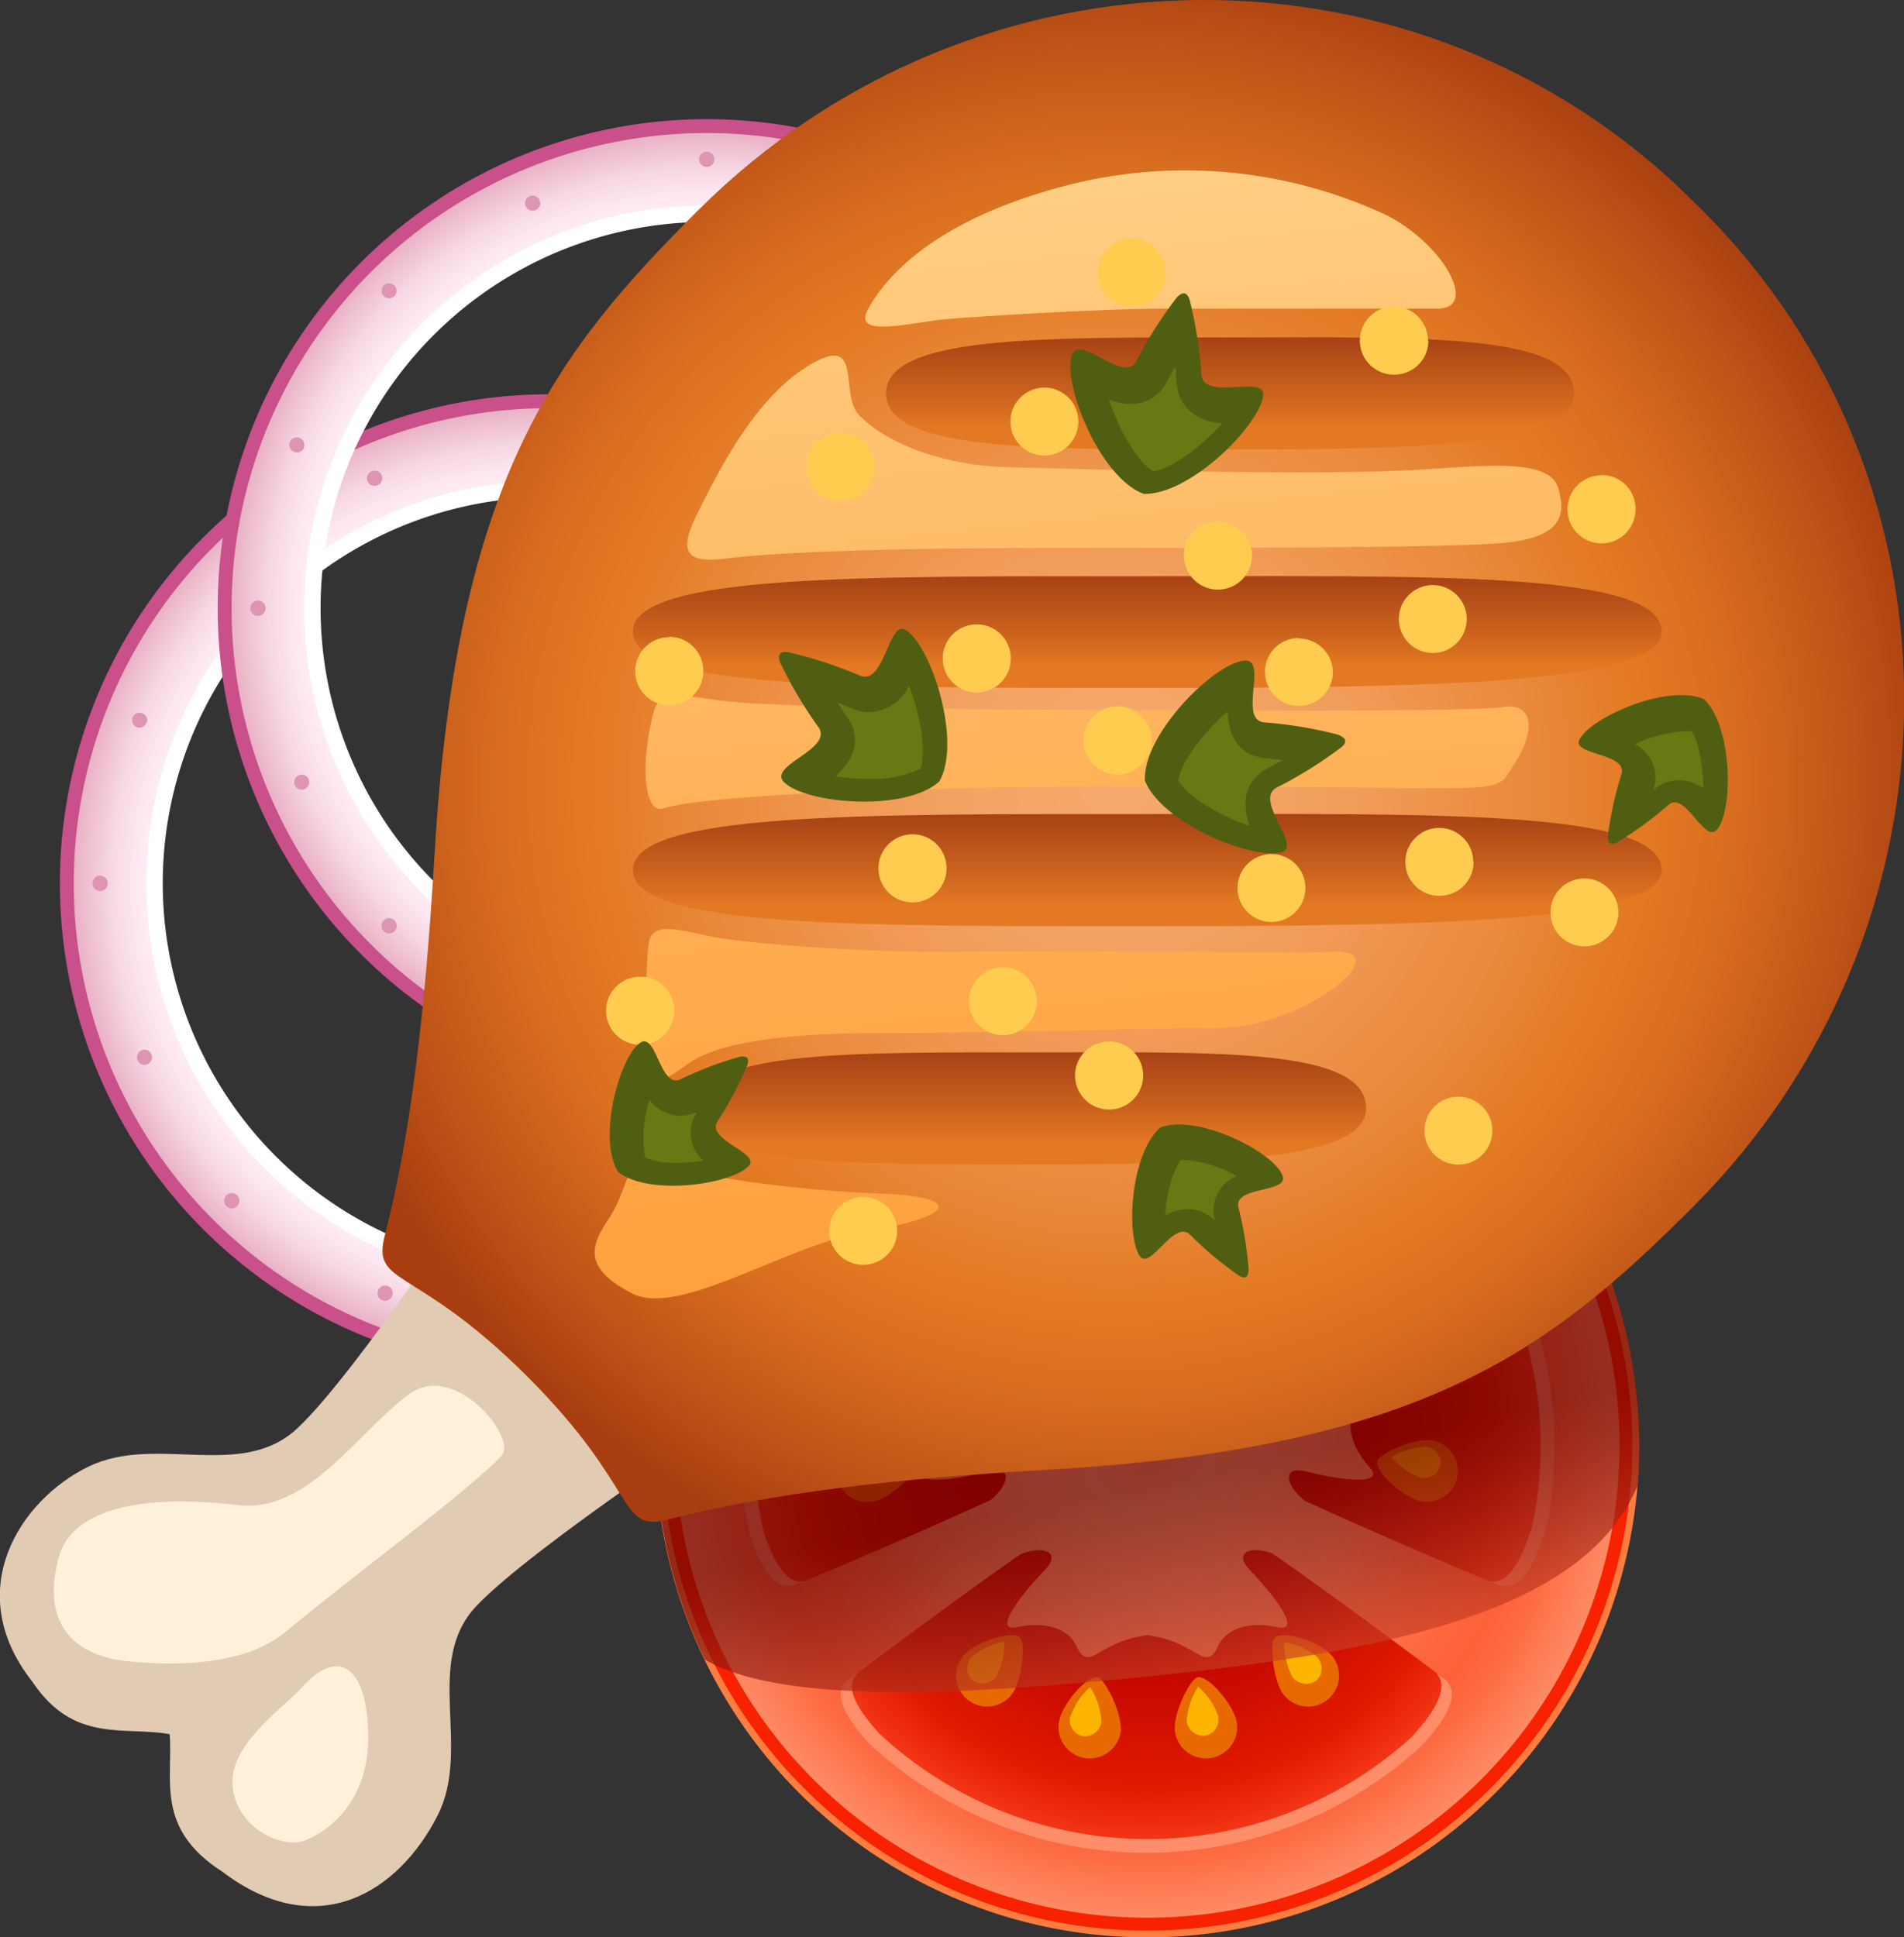 <svg xmlns="http://www.w3.org/2000/svg" xmlns:xlink="http://www.w3.org/1999/xlink" viewBox="0 0 185.06 188.27"><rect x="0" y="0" width="185.06" height="188.27" fill="#333333" stroke="none"/><defs><radialGradient id="radial-gradient" cx="53.35" cy="85.85" r="46.94" gradientUnits="userSpaceOnUse"><stop offset="0.82" stop-color="#ffedf5"/><stop offset="0.86" stop-color="#fde7f0"/><stop offset="0.91" stop-color="#f6d6e2"/><stop offset="0.97" stop-color="#ecb9cb"/><stop offset="1" stop-color="#e6aabe"/></radialGradient><radialGradient id="radial-gradient-2" cx="68.69" cy="59.11" r="46.94" xlink:href="#radial-gradient"/><radialGradient id="radial-gradient-3" cx="111.51" cy="140.47" r="45.89" gradientUnits="userSpaceOnUse"><stop offset="0" stop-color="#fc9f77"/><stop offset="0.13" stop-color="#fcb68f"/><stop offset="0.25" stop-color="#fcae86"/><stop offset="0.46" stop-color="#fb996e"/><stop offset="0.48" stop-color="#fb966b"/><stop offset="0.61" stop-color="#fc7950"/><stop offset="0.73" stop-color="#fd673e"/><stop offset="0.81" stop-color="#fd6138"/><stop offset="0.87" stop-color="#fd6a41"/><stop offset="0.96" stop-color="#fe815a"/><stop offset="1" stop-color="#fe8a63"/></radialGradient><radialGradient id="radial-gradient-4" cx="111.51" cy="141.14" r="37.9" gradientUnits="userSpaceOnUse"><stop offset="0.28" stop-color="#ba0000"/><stop offset="0.46" stop-color="#be0300"/><stop offset="0.65" stop-color="#cb0c00"/><stop offset="0.85" stop-color="#e01a00"/><stop offset="0.87" stop-color="#e31c00"/><stop offset="0.94" stop-color="#ec2a0c"/><stop offset="1" stop-color="#f43717"/></radialGradient><linearGradient id="linear-gradient" x1="118.16" y1="173.69" x2="111.83" y2="142.05" gradientUnits="userSpaceOnUse"><stop offset="0.09" stop-color="#ff5e38"/><stop offset="0.29" stop-color="#d34328"/><stop offset="0.59" stop-color="#971f13"/><stop offset="0.81" stop-color="#710905"/><stop offset="0.93" stop-color="#630000"/></linearGradient><radialGradient id="radial-gradient-5" cx="1025.93" cy="2467.29" r="80.73" gradientTransform="translate(1127.65 -2394.14) rotate(45)" gradientUnits="userSpaceOnUse"><stop offset="0.03" stop-color="#f6a96d"/><stop offset="0.15" stop-color="#f4a566"/><stop offset="0.33" stop-color="#f09954"/><stop offset="0.53" stop-color="#e88636"/><stop offset="0.64" stop-color="#e37922"/><stop offset="0.74" stop-color="#d86e1f"/><stop offset="0.91" stop-color="#bb5016"/><stop offset="1" stop-color="#a83d10"/></radialGradient><linearGradient id="linear-gradient-2" x1="-310.42" y1="2586.37" x2="-310.42" y2="2602.47" gradientTransform="translate(421.88 -2514.53)" gradientUnits="userSpaceOnUse"><stop offset="0" stop-color="#8c290f"/><stop offset="0.18" stop-color="#943011"/><stop offset="0.46" stop-color="#a94315"/><stop offset="0.8" stop-color="#cb631d"/><stop offset="1" stop-color="#e37922"/></linearGradient><linearGradient id="linear-gradient-3" x1="-302.33" y1="2540.05" x2="-302.33" y2="2556.15" xlink:href="#linear-gradient-2"/><linearGradient id="linear-gradient-4" x1="-310.42" y1="2563.21" x2="-310.42" y2="2579.31" xlink:href="#linear-gradient-2"/><linearGradient id="linear-gradient-5" x1="-321.59" y1="2609.53" x2="-321.59" y2="2625.63" xlink:href="#linear-gradient-2"/><linearGradient id="linear-gradient-6" x1="111.13" y1="147.75" x2="96.98" y2="9.02" gradientUnits="userSpaceOnUse"><stop offset="0" stop-color="#ff9c35"/><stop offset="0.18" stop-color="#ffa13d"/><stop offset="0.46" stop-color="#ffae52"/><stop offset="0.8" stop-color="#ffc474"/><stop offset="1" stop-color="#ffd48c"/></linearGradient></defs><g id="Layer_2" data-name="Layer 2"><g id="Layer_1-2" data-name="Layer 1"><path d="M53.35,38.32a47.53,47.53,0,1,0,47.53,47.53A47.53,47.53,0,0,0,53.35,38.32Zm0,88.38A40.85,40.85,0,1,1,94.2,85.85,40.85,40.85,0,0,1,53.35,126.7Z" style="fill:#c9508a"/><path d="M53.35,43.74A42.11,42.11,0,1,0,95.46,85.85,42.11,42.11,0,0,0,53.35,43.74Zm0,79.63A37.53,37.53,0,1,1,90.88,85.85,37.53,37.53,0,0,1,53.35,123.37Z" style="fill:#fff"/><path d="M53.35,39.67A46.18,46.18,0,1,0,99.53,85.85,46.18,46.18,0,0,0,53.35,39.67Zm0,85.3A39.13,39.13,0,1,1,92.48,85.85,39.13,39.13,0,0,1,53.35,125Z" style="fill:url(#radial-gradient)"/><path d="M83.67,116.17a.74.74,0,1,0,1,0A.72.72,0,0,0,83.67,116.17ZM53.35,41.48a.75.75,0,1,0,.74.74A.74.74,0,0,0,53.35,41.48Zm0,87.24a.75.75,0,0,0-.74.75.74.74,0,0,0,1.48,0A.75.75,0,0,0,53.35,128.72ZM22,116.17a.74.74,0,1,0,1.05,0A.73.73,0,0,0,22,116.17Zm0-61.69a.74.74,0,1,0,1.05,0A.74.74,0,0,0,22,54.48Zm61.69,0a.74.74,0,1,0,1,0A.74.74,0,0,0,83.67,54.48ZM9.73,85.1a.75.75,0,0,0-.74.75.74.74,0,0,0,1.48,0A.75.75,0,0,0,9.73,85.1ZM97,85.1a.75.75,0,0,0-.74.75.74.74,0,0,0,.74.74.75.75,0,0,0,.75-.74A.76.76,0,0,0,97,85.1Zm-83.28,17a.73.73,0,1,0,1,.38A.73.73,0,0,0,13.69,102.1Zm.53-31.85a.73.73,0,1,0-1,.4A.73.73,0,0,0,14.22,70.25ZM93.43,101a.73.73,0,1,0,.4.95A.73.73,0,0,0,93.43,101ZM70,124.55a.71.71,0,0,0-.39,1,.73.73,0,0,0,1,.39.74.74,0,0,0,.39-1A.73.73,0,0,0,70,124.55ZM37.1,46.19a.73.73,0,0,0-1-.38.73.73,0,0,0,.58,1.34A.73.73,0,0,0,37.1,46.19ZM93,69.59a.73.73,0,1,0-1-.38A.73.73,0,0,0,93,69.59ZM37.75,125a.74.74,0,0,0-1,.41.73.73,0,1,0,1.36.54A.74.74,0,0,0,37.75,125ZM69.9,46.31a.73.73,0,0,0-.41-1A.73.73,0,1,0,69,46.72.73.73,0,0,0,69.9,46.31Z" style="fill:#de94b3"/><path d="M68.69,11.58a47.53,47.53,0,1,0,47.53,47.53A47.53,47.53,0,0,0,68.69,11.58Zm0,88.38a40.85,40.85,0,1,1,40.85-40.85A40.85,40.85,0,0,1,68.69,100Z" style="fill:#c9508a"/><path d="M68.69,17A42.11,42.11,0,1,0,110.8,59.11,42.11,42.11,0,0,0,68.69,17Zm0,79.63a37.53,37.53,0,1,1,37.53-37.52A37.52,37.52,0,0,1,68.69,96.63Z" style="fill:#fff"/><path d="M68.69,12.93a46.18,46.18,0,1,0,46.18,46.18A46.18,46.18,0,0,0,68.69,12.93Zm0,85.3a39.13,39.13,0,1,1,39.13-39.12A39.13,39.13,0,0,1,68.69,98.23Z" style="fill:url(#radial-gradient-2)"/><path d="M99,89.43a.74.74,0,1,0,1,0A.72.72,0,0,0,99,89.43ZM68.69,14.74a.74.74,0,0,0-.74.74.74.74,0,1,0,1.48,0A.74.74,0,0,0,68.69,14.74Zm0,87.24a.75.75,0,0,0-.74.75.74.74,0,1,0,1.48,0A.75.75,0,0,0,68.69,102ZM37.32,89.43a.74.74,0,1,0,1,0A.72.72,0,0,0,37.32,89.43Zm0-61.7a.75.75,0,0,0,0,1.06.74.74,0,0,0,1,0,.75.75,0,0,0,0-1.06A.74.74,0,0,0,37.32,27.73Zm61.69,0a.75.75,0,0,0,0,1.06.74.74,0,0,0,1,0,.75.75,0,0,0,0-1.06A.74.74,0,0,0,99,27.73ZM25.07,58.36a.76.76,0,0,0-.75.75.75.75,0,0,0,.75.74.74.74,0,0,0,.74-.74A.75.75,0,0,0,25.07,58.36Zm87.24,0a.75.75,0,0,0-.74.75.74.74,0,0,0,.74.74.75.75,0,0,0,.75-.74A.76.76,0,0,0,112.31,58.36ZM29,75.36a.73.73,0,1,0,1,.38A.73.73,0,0,0,29,75.36Zm.53-31.86a.73.73,0,1,0-.95.41A.73.73,0,0,0,29.56,43.5Zm79.21,30.8a.73.73,0,0,0-.55,1.36.73.73,0,0,0,.55-1.36ZM85.33,97.81a.71.71,0,0,0-.39,1,.73.73,0,1,0,1.34-.57A.72.72,0,0,0,85.33,97.81ZM52.44,19.45a.73.73,0,0,0-1.35.57.73.73,0,0,0,1,.39A.73.73,0,0,0,52.44,19.45Zm55.91,23.4a.73.73,0,1,0-1-.38A.73.73,0,0,0,108.35,42.85ZM53.09,98.23a.73.73,0,1,0,.41,1A.74.74,0,0,0,53.09,98.23ZM85.24,19.57A.73.73,0,1,0,83.88,19a.74.74,0,0,0,.41.95A.73.73,0,0,0,85.24,19.57Z" style="fill:#de94b3"/><path d="M159.32,140.47a47.81,47.81,0,1,1-47.81-47.81A47.81,47.81,0,0,1,159.32,140.47Z" style="fill:#ff7d40"/><path d="M158.66,140.47a47.15,47.15,0,1,1-47.15-47.15A47.15,47.15,0,0,1,158.66,140.47Z" style="fill:#f82100"/><path d="M157.41,140.47a45.9,45.9,0,1,1-45.9-45.9A45.89,45.89,0,0,1,157.41,140.47Z" style="fill:url(#radial-gradient-3)"/><path d="M123.31,102.66c-3.25-.7-6.25-.74-6.52,1.46s-1.37,11.23-2.12,19.44c.33,2.71,1.91,4,2.63,1.54.86-2.95,2.8-7.84,3.63-5.24s2.5,4.41,4.61,4.24,1.6,1,1.7,2.53a11,11,0,0,0,.86,4.21,11.09,11.09,0,0,0,3.18,2.89c1.28.88,2.53,1,1.31,2.75s-.52,4.1,1.28,6.14-3.38,1.2-6.36.44c-2.4-.62-2.18,1.28-.16,2.92,7.57,3.48,16.09,7.07,18.25,8s3.72-2.17,4.72-5.65a39.64,39.64,0,0,0-27-45.65Zm17,60.47c-1.9-1.41-9.37-7-16.23-11.81-2.33-.84-4-.08-2.28,1.66,2.13,2.21,5.43,6.31,2.76,5.75s-5.07,0-6,1.91-1.65.91-3,.23a10.72,10.72,0,0,0-4.08-1.33,10.78,10.78,0,0,0-4.08,1.33c-1.39.68-2.16,1.69-3.05-.23s-3.3-2.47-6-1.91.63-3.54,2.76-5.75c1.71-1.77,0-2.52-2.41-1.61-6.84,4.79-14.27,10.35-16.15,11.76s-.29,3.84,1.89,6.27a39.54,39.54,0,0,0,53.56.42C140.45,167.27,142.19,164.51,140.35,163.13ZM95.52,143.06c-3,.76-8.17,1.59-6.36-.44s2.51-4.42,1.28-6.14,0-1.87,1.31-2.75a10.83,10.83,0,0,0,3.18-2.89,10.82,10.82,0,0,0,.86-4.21c.11-1.55-.4-2.71,1.7-2.53s3.79-1.65,4.62-4.24,2.76,2.29,3.63,5.24c.71,2.43,2.27,1.18,2.62-1.5-.75-8.22-1.85-17.19-2.13-19.48S103,102,99.72,102.66a39.6,39.6,0,0,0-26.85,46.42c1,3.15,2.47,5.74,4.49,4.88,2.18-.92,10.79-4.54,18.41-8C97.71,144.29,97.89,142.45,95.52,143.06Z" style="fill:#ff8d69"/><path d="M122.9,104c-3.13-.68-6-.72-6.29,1.4s-1.32,10.85-2,18.78c.32,2.61,1.85,3.84,2.54,1.48.83-2.84,2.7-7.56,3.5-5.06s2.42,4.26,4.46,4.09,1.54.95,1.64,2.45a10.42,10.42,0,0,0,.83,4.06A10.34,10.34,0,0,0,130.6,134c1.23.85,2.45,1,1.26,2.66s-.5,4,1.25,5.92-3.27,1.17-6.15.43c-2.31-.59-2.11,1.24-.16,2.83,7.32,3.36,15.54,6.82,17.63,7.7s3.58-2.1,4.56-5.46A38.28,38.28,0,0,0,122.9,104Zm16.45,58.38c-1.82-1.36-9-6.76-15.66-11.4-2.25-.81-3.83-.07-2.2,1.61,2.06,2.13,5.24,6.09,2.66,5.54s-4.9,0-5.76,1.85-1.59.87-2.94.22a10.58,10.58,0,0,0-3.94-1.29,10.64,10.64,0,0,0-3.94,1.29c-1.35.65-2.08,1.63-2.94-.22s-3.19-2.39-5.76-1.85.61-3.41,2.67-5.54c1.65-1.72,0-2.44-2.33-1.56-6.61,4.62-13.78,10-15.6,11.35s-.28,3.71,1.82,6.06a38.22,38.22,0,0,0,51.73.41C139.46,166.37,141.14,163.71,139.35,162.37ZM96.07,143c-2.87.74-7.89,1.54-6.14-.43s2.42-4.26,1.24-5.92,0-1.81,1.26-2.66a10.34,10.34,0,0,0,3.07-2.79,10.42,10.42,0,0,0,.83-4.06c.1-1.5-.38-2.62,1.65-2.45s3.65-1.59,4.45-4.09,2.67,2.22,3.5,5.06c.69,2.34,2.21,1.14,2.54-1.44-.73-7.94-1.79-16.6-2.06-18.82s-3.15-2.08-6.29-1.4a38.23,38.23,0,0,0-26.84,36.5,38.64,38.64,0,0,0,.92,8.32c1,3,2.38,5.54,4.34,4.71s10.41-4.39,17.77-7.77C98.18,144.18,98.36,142.41,96.07,143Z" style="fill:url(#radial-gradient-4)"/><path d="M116.42,163c-.73.12-2.48,3.59-2.21,5.32a3,3,0,1,0,6-.94C119.89,165.66,117.48,162.83,116.42,163Zm-22.76-2.13a3,3,0,1,0,4.57,3.93c1.14-1.32,1.47-5.2.91-5.68C98.33,158.42,94.8,159.55,93.66,160.87Zm13,2.13c-1.06-.17-3.47,2.66-3.74,4.38a3,3,0,1,0,6,.94C109.14,166.59,107.39,163.12,106.66,163Zm17.28-3.88c-.56.48-.23,4.36.91,5.68a3,3,0,1,0,4.57-3.93C128.29,159.55,124.75,158.42,123.94,159.12ZM85.9,129a3,3,0,1,0-2.12,5.65c1.63.61,5.27-.1,5.65-1.1C89.69,132.83,87.53,129.59,85.9,129Zm6.37-9.36a3,3,0,1,0-3.75,4.73c1.37,1.08,5.26,1.26,5.72.68C94.9,124.19,93.63,120.7,92.27,119.61Zm6.31-6.8a3.09,3.09,0,0,0-1.76,4c.59,1.64,3.81,3.85,4.5,3.6,1-.37,1.76-4,1.17-5.64A3.1,3.1,0,0,0,98.58,112.81ZM83.71,140a3,3,0,1,0,1.17,5.91c1.71-.34,4.44-2.85,4.23-3.9C89,141.25,85.42,139.63,83.71,140Zm55.49-5.35a3,3,0,1,0-2.12-5.65c-1.63.62-3.79,3.86-3.53,4.55C133.92,134.52,137.57,135.23,139.2,134.62Zm-13-17.82a3,3,0,1,0-5.67-2c-.59,1.64.16,5.27,1.17,5.64C122.35,120.65,125.57,118.44,126.16,116.8ZM139.26,140c-1.7-.34-5.25,1.28-5.39,2-.21,1.05,2.52,3.56,4.23,3.9a3,3,0,1,0,1.16-5.91Zm-4.21-20a3.09,3.09,0,0,0-4.34-.4c-1.36,1.09-2.64,4.58-2,5.41.46.58,4.35.4,5.72-.68A3.09,3.09,0,0,0,135.05,120Z" style="fill:#e86900"/><path d="M123.56,113.39a1.5,1.5,0,0,0-.47-.08,1.68,1.68,0,0,0-1.54,1.13,6.55,6.55,0,0,0,.31,3.45,7,7,0,0,0,2.58-2.4A1.62,1.62,0,0,0,123.56,113.39Zm1.26,46.21a7.14,7.14,0,0,0,.82,3.42,1.76,1.76,0,0,0,1.31.62,1.42,1.42,0,0,0,1-.35,1.46,1.46,0,0,0,.5-1A1.77,1.77,0,0,0,128,161,6.4,6.4,0,0,0,124.82,159.6Zm-8.38,4.32a7.12,7.12,0,0,0-1.1,3.35,1.63,1.63,0,0,0,1.78,1.41,1.43,1.43,0,0,0,1-.62,1.7,1.7,0,0,0,.28-1.27A6.42,6.42,0,0,0,116.44,163.92Zm15.95-44.35a1.8,1.8,0,0,0-1.09.39,6.53,6.53,0,0,0-1.55,3.08H130a6.58,6.58,0,0,0,3.2-.69,1.73,1.73,0,0,0,.65-1.12,1.47,1.47,0,0,0-.29-1.12A1.5,1.5,0,0,0,132.39,119.57Zm7.36,21.73a1.78,1.78,0,0,0-1.1-.7h-.23a7.9,7.9,0,0,0-3.16,1,6.44,6.44,0,0,0,2.8,2,1.63,1.63,0,0,0,1.94-1.18A1.48,1.48,0,0,0,139.75,141.3Zm-1.4-8.88a1.73,1.73,0,0,0,1-.87,1.47,1.47,0,0,0,.06-1.16,1.53,1.53,0,0,0-1.47-1,1.94,1.94,0,0,0-.63.11,7,7,0,0,0-2.37,2.61,7.24,7.24,0,0,0,2.39.4A3.1,3.1,0,0,0,138.35,132.42ZM91,120a1.75,1.75,0,0,0-1.09-.39,1.46,1.46,0,0,0-1.17.55,1.48,1.48,0,0,0-.3,1.12,1.78,1.78,0,0,0,.65,1.12,6.61,6.61,0,0,0,3.2.69h.26A6.53,6.53,0,0,0,91,120Zm-6,9.58a2,2,0,0,0-.63-.11,1.54,1.54,0,0,0-1.48,1,1.47,1.47,0,0,0,.07,1.16,1.71,1.71,0,0,0,1,.87,3.15,3.15,0,0,0,1,.13h0a7.31,7.31,0,0,0,2.4-.4A7.13,7.13,0,0,0,85.05,129.54Zm19,37.25a1.7,1.7,0,0,0,.28,1.27,1.43,1.43,0,0,0,1,.62,1.62,1.62,0,0,0,1.78-1.41,7.12,7.12,0,0,0-1.1-3.35A6.42,6.42,0,0,0,104.06,166.79Zm-4.82-53.48a1.52,1.52,0,0,0-1.36,2.18,7.09,7.09,0,0,0,2.58,2.4,6.55,6.55,0,0,0,.31-3.45A1.66,1.66,0,0,0,99.24,113.31ZM94,162.25a1.46,1.46,0,0,0,.5,1,1.42,1.42,0,0,0,1,.35,1.76,1.76,0,0,0,1.31-.62,7.14,7.14,0,0,0,.82-3.42A6.44,6.44,0,0,0,94.46,161,1.77,1.77,0,0,0,94,162.25ZM83.67,140.6a1.73,1.73,0,0,0-1.09.7,1.44,1.44,0,0,0-.25,1.13,1.57,1.57,0,0,0,1.58,1.22h0a1.34,1.34,0,0,0,.35,0,6.38,6.38,0,0,0,2.8-2,7.8,7.8,0,0,0-3.16-1Z" style="fill:#ffb500"/><path d="M111.51,92.66a47.81,47.81,0,0,0-43,68.63c3.86,2.23,12.19,4.25,33.82,2.47,30-2.47,51.39-6.27,56.84-19.4.11-1.28.18-2.58.18-3.89A47.82,47.82,0,0,0,111.51,92.66Z" style="opacity:0.67;fill:url(#linear-gradient)"/><path d="M42.53,176.44c3.34-6.56-1.4-14.86,3.75-20.34,5.35-5.68,25.51-18.94,25.51-18.94l-14.56-9.32-9.31-14.56s-13.27,20.16-19,25.51c-5.47,5.15-13.72.53-20.34,3.75s-12.41,12.07-5.42,20.91c4,6,8.9,4.29,13.33,5.08.35,4.37-1.45,9.14,5.08,13.34C30.83,188.91,38.74,183.89,42.53,176.44Z" style="fill:#e2cbb3"/><path d="M165.47,20.45l-.86-.85c-26.49-26.49-69.84-26.08-96.84.92C53.88,34.41,44.38,46.68,42.24,82.94c-.88,15-2.27,27.18-4.84,37.12-1.29,5,2.9,2.77,13.87,13.73S60,149,65,147.66c9.93-2.56,22.07-4,37.12-4.84,36.26-2.13,48.53-11.64,62.42-25.52C191.54,90.3,192,46.94,165.47,20.45Z" style="fill:url(#radial-gradient-5)"/><path d="M39.76,135.49c-4.95,3.6-9.78,11.61-16.66,10.78-9-1.08-16,.25-17.37,5-1.91,6.95,1.92,9.7,6.71,10.18,5.72.57,11.74.12,15.33-2.87,6.52-5.44,17.76-13.67,21-17.13C50.29,139.78,44.25,132.23,39.76,135.49ZM29.33,164c-1.95,2.15-7.19,5.63-6.71,9.71s4.91,6,7.06,5.14,6.23-3.71,6.11-10.29S32.92,160,29.33,164Z" style="fill:#fff0dc"/><path d="M161.51,84.56c0,5.06-22.41,5.45-50,5.45s-50,.17-50-5.45,22.41-5.45,50.05-5.45S161.51,78.63,161.51,84.56Z" style="fill:url(#linear-gradient-2)"/><path d="M153,38.24c0,5.06-15,5.45-33.44,5.45s-33.44.17-33.44-5.45,15-5.45,33.44-5.45S153,32.31,153,38.24Z" style="fill:url(#linear-gradient-3)"/><path d="M161.51,61.4c0,5.06-22.41,5.45-50,5.45s-50,.17-50-5.45S83.82,56,111.46,56,161.51,55.47,161.51,61.4Z" style="fill:url(#linear-gradient-4)"/><path d="M132.78,107.72c0,5.06-14.54,5.45-32.49,5.45s-32.49.17-32.49-5.45,14.55-5.45,32.49-5.45S132.78,101.79,132.78,107.72Z" style="fill:url(#linear-gradient-5)"/><path d="M92.19,31c3.78-.32,15.42-1,20.77-1H139.7c4.09,0,.63-6.29-5-9.12a46.2,46.2,0,0,0-31.14-2.83c-13.09,3.43-17.62,9.12-19.19,12S88.42,31.32,92.19,31Zm59.23,16.34c-1-3.06-8.35-1.91-15.1-1.61-10.77.48-31.66-.16-38.24-.32S86,43,83.45,40.28c-1.92-2.09.58-8.14-5-4.66-5.14,3.21-8.51,10-10.6,14.14s-1,5,2.89,4.5,14.3-1,29.56-1,40.17,0,45.64-.48S152.39,50.4,151.42,47.35Zm-5.3,21.37c-2.73.48-25.55.32-36.64.32s-33.1-.32-38.08-.8-7.2-1.57-7.87,1c-1.29,4.82-1,10,1,9.32S77.83,76.43,113,76.43s32,1.12,34.22-2.25S148.85,68.24,146.12,68.72ZM129.73,92.5c-3.38.16-27.16-.16-36.15,0s-21-.81-24.27-1.45-5.94-1.6-6.26.64c-.3,2.08-.32,10.45-1,12.7s2.09,1,4.82-1,9-3,19-3,27.16-.48,30.85-.48a20.17,20.17,0,0,0,11.09-2.73C132.14,94.75,133.1,92.34,129.73,92.5ZM85.64,116c-8-.28-17.31-1.63-21.25-2.76s-3,1.93-5.25,5.24c-1.74,2.62-2.48,4.7,2.21,7.18s14.91-4.69,23.19-6.07S93.65,116.31,85.64,116Z" style="fill:url(#linear-gradient-6)"/><path d="M108.63,68.65a3.31,3.31,0,1,0,3.3,3.31A3.31,3.31,0,0,0,108.63,68.65ZM121.69,54a3.31,3.31,0,1,0-3.31,3.3A3.31,3.31,0,0,0,121.69,54Zm4.56,8a3.3,3.3,0,1,0,3.3,3.3A3.31,3.31,0,0,0,126.25,62.05ZM123.57,83a3.3,3.3,0,1,0,3.31,3.3A3.3,3.3,0,0,0,123.57,83ZM88.65,81.08A3.31,3.31,0,1,0,92,84.38,3.3,3.3,0,0,0,88.65,81.08ZM97.46,94a3.3,3.3,0,1,0,3.31,3.3A3.3,3.3,0,0,0,97.46,94Zm.79-30a3.31,3.31,0,1,0-3.31,3.3A3.31,3.31,0,0,0,98.25,63.94ZM85,45.37a3.31,3.31,0,1,0-3.31,3.31A3.31,3.31,0,0,0,85,45.37Zm16.51-7.7a3.3,3.3,0,1,0,3.3,3.3A3.3,3.3,0,0,0,101.55,37.67Zm8.5-14.48a3.31,3.31,0,1,0,3.3,3.31A3.31,3.31,0,0,0,110.05,23.19Zm28.78,9.91a3.31,3.31,0,1,0-3.3,3.31A3.3,3.3,0,0,0,138.83,33.1Zm.47,30.36a3.3,3.3,0,1,0-3.3-3.3A3.31,3.31,0,0,0,139.3,63.46Zm3.93,20.3a3.3,3.3,0,1,0-3.3,3.3A3.3,3.3,0,0,0,143.23,83.76Zm-1.44,22.82a3.3,3.3,0,1,0,3.3,3.3A3.3,3.3,0,0,0,141.79,106.58Zm-57.86,9.74a3.3,3.3,0,1,0,3.31,3.3A3.3,3.3,0,0,0,83.93,116.32Zm23.91-15.11a3.31,3.31,0,1,0,3.31,3.31A3.31,3.31,0,0,0,107.84,101.21ZM62.23,94.92a3.31,3.31,0,1,0,3.3,3.3A3.3,3.3,0,0,0,62.23,94.92Zm2.83-33a3.31,3.31,0,1,0,3.3,3.3A3.3,3.3,0,0,0,65.06,61.89Zm90.6-15.73a3.31,3.31,0,1,0,3.31,3.3A3.3,3.3,0,0,0,155.66,46.16ZM154,85.37a3.3,3.3,0,1,0,3.3,3.3A3.31,3.31,0,0,0,154,85.37Z" style="fill:#ffcc4f"/><path d="M111.21,48c4.48.07,11.18-6.61,11.56-9.55.27-2.09-5.69.56-6-2a41.44,41.44,0,0,0-1.13-7.27c-.25-.8-.68-.88-1.27-.26a41.07,41.07,0,0,0-3.94,6.21c-1.26,2.2-5.55-2.82-6.25-.58-.89,2.82,2.66,11.64,6.8,13.37A.65.65,0,0,0,111.21,48ZM88.1,61.26c-1.74-1.2-2.09,5.32-4.46,4.42a41.79,41.79,0,0,0-7-2.29c-.83-.14-1.1.21-.81,1a40.68,40.68,0,0,0,3.75,6.32c1.38,2.13-5,3.67-3.37,5.31,2.11,2.07,11.59,2.92,15,0,0,0,.14-.15.13-.15C93.45,71.93,90.55,62.93,88.1,61.26Zm42,10.15a40.45,40.45,0,0,0-7.26-1.21c-2.51-.3.44-6.21-1.9-6-2.94.28-9.69,7-9.66,11.47a.65.65,0,0,0,0,.2c1.68,4.16,10.44,7.73,13.3,6.94,2-.57-2.73-5-.52-6.26a41.42,41.42,0,0,0,6.25-3.88C131,72.14,130.86,71.71,130.06,71.41ZM165.67,68s-.13-.1-.14-.09c-3.5-1.43-10.8,1.74-12,3.93-.85,1.56,4.64,1.31,4.08,3.37a34.67,34.67,0,0,0-1.34,6.05c0,.71.26.91.92.6a35.28,35.28,0,0,0,5-3.66c1.67-1.34,3.49,3.92,4.73,2.38C168.46,78.67,168.39,70.66,165.67,68Zm-52.74,41.5a.36.36,0,0,0-.15.08c-2.87,2.46-3.38,10.41-2,12.48,1,1.47,3.28-3.53,4.86-2.1a34,34,0,0,0,4.77,4c.61.37.92.18.95-.54a34.77,34.77,0,0,0-1-6.12c-.43-2.09,5.08-1.31,4.27-3.12C123.66,111.9,116.5,108.3,112.93,109.53ZM69.72,109a34.28,34.28,0,0,0,2.91-5.48c.23-.67,0-.94-.73-.82a34.06,34.06,0,0,0-5.79,2.21c-2,.84-2.32-4.71-3.92-3.55-2,1.45-4.09,9.19-2.16,12.44,0,0,.1.14.11.13,3,2.31,10.88,1.19,12.62-.6C74,112.05,68.64,110.83,69.72,109Z" style="fill:#505e12"/><path d="M114.7,112.73a11.78,11.78,0,0,0-1.41,5.39,4.22,4.22,0,0,1,2.14-.61,3.74,3.74,0,0,1,2.54,1l.09.08,0-.12a3.57,3.57,0,0,1,2.16-4.18,12.36,12.36,0,0,0-5.18-1.57Zm4.12-71.6c-3.74-.25-4.33-2.85-4.43-3.68,0-.33-.07-.7-.11-1.11,0-.21,0-.44-.07-.68l-.34.6-.55,1a3.86,3.86,0,0,1-3.44,2,5.82,5.82,0,0,1-2.11-.45c.83,2.54,2.57,5.91,4.33,7C114.15,45.47,117,43.14,118.82,41.13Zm45.6,29.93a3.39,3.39,0,0,0-.6,0,12.89,12.89,0,0,0-4.91,1.26,3.66,3.66,0,0,1,1.84,4.3l0,.12.1-.08a3.72,3.72,0,0,1,2.35-.84,4,4,0,0,1,2.37.8C165.53,74.6,165.17,72.21,164.42,71.06ZM84.48,69.21h0a4,4,0,0,1-1.43-.27l-1-.4-.63-.25.38.58c.23.33.43.64.61.92,1.57,2.41.18,4.39-1.18,5.64a18.7,18.7,0,0,0,3.24.27,10.72,10.72,0,0,0,5-1c.64-1.94-.14-5.57-1.12-8.06A4.41,4.41,0,0,1,84.48,69.21Zm-16.79,39a.33.33,0,0,1,.06-.1l-.11,0a3.84,3.84,0,0,1-1.52.32h0a3.84,3.84,0,0,1-3-1.54,11.8,11.8,0,0,0-.4,5.63,8.19,8.19,0,0,0,3.13.49,16.11,16.11,0,0,0,2.51-.21A3.62,3.62,0,0,1,67.69,108.16Zm55.18-34.54c-2.86-.35-3.48-2.69-3.55-4.54-2,1.75-4.48,4.68-4.8,6.74,1,1.63,4.24,3.5,6.93,4.38-.59-1.76-.82-4.14,1.63-5.51.29-.16.62-.35,1-.54l.59-.33-.69-.08Z" style="fill:#697812"/></g></g></svg>